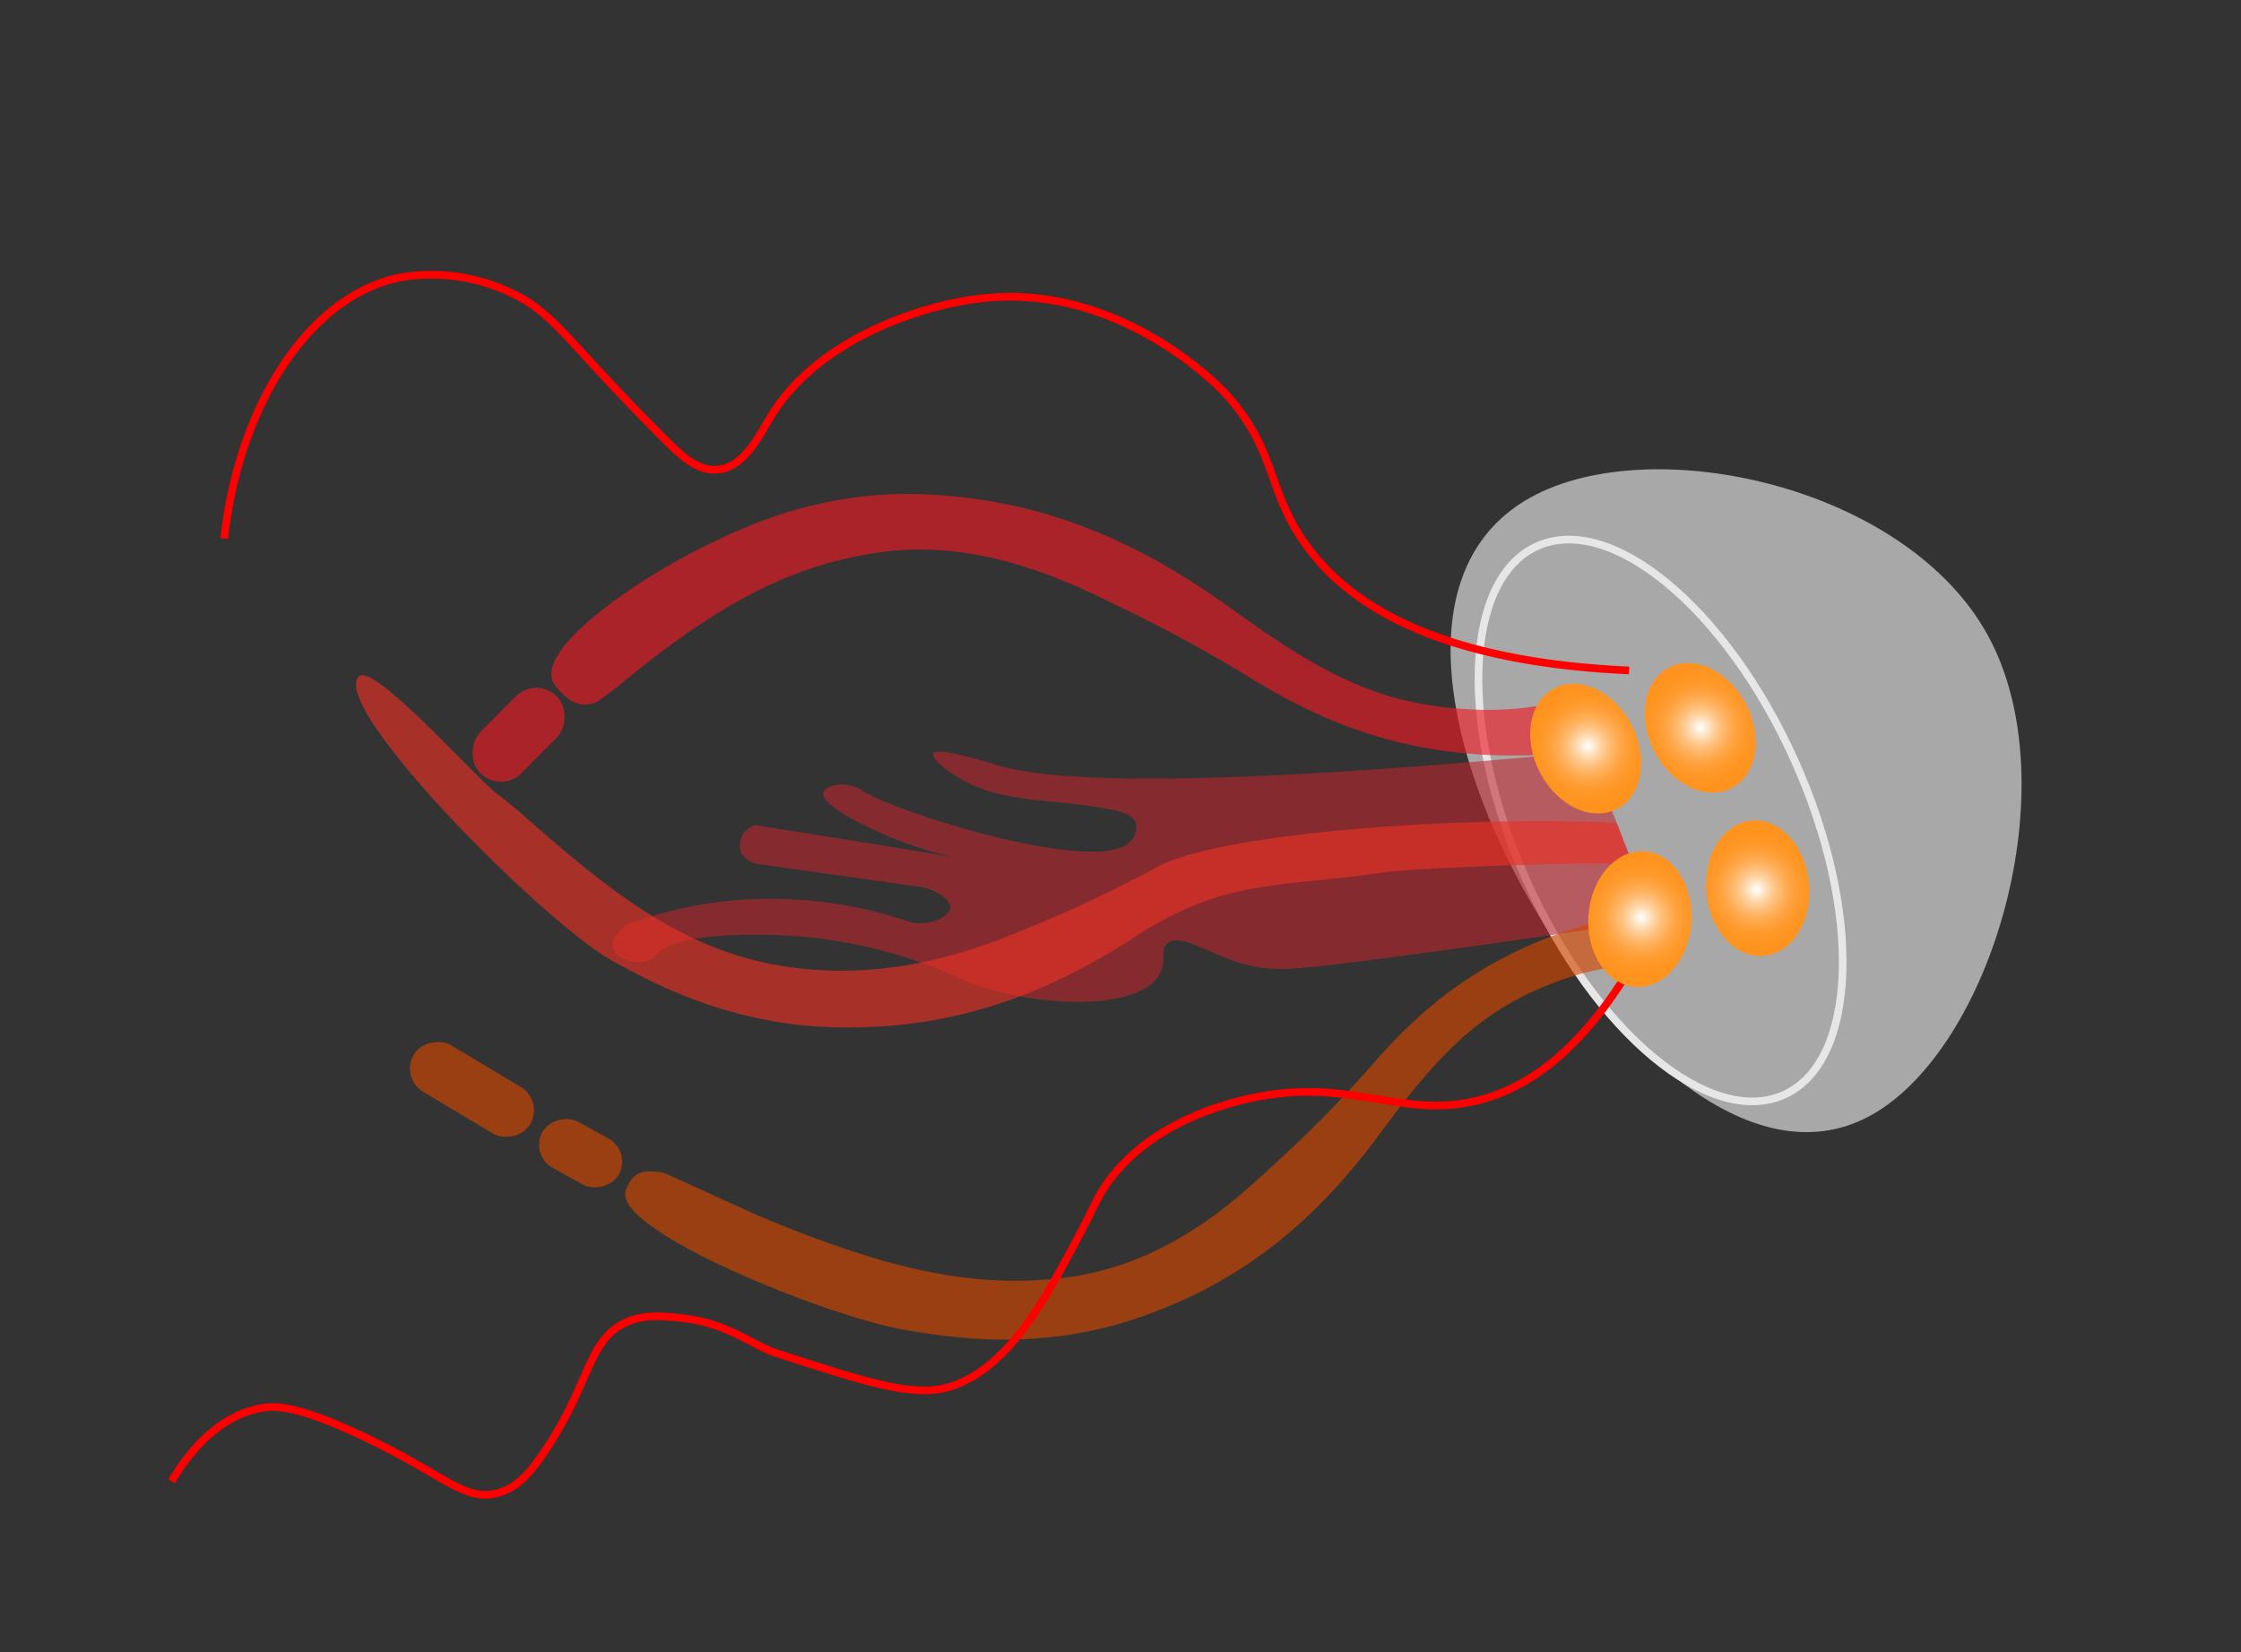 <svg xmlns="http://www.w3.org/2000/svg" xmlns:xlink="http://www.w3.org/1999/xlink" width="293" height="216" viewBox="0 0 293 216"><rect x="0" y="0" width="293" height="216" fill="#333333" stroke="none"/><defs><style>.cls-1{fill:#e6e6e6;opacity:0.65;}.cls-10,.cls-2{fill:none;stroke-miterlimit:10;}.cls-2{stroke:#e6e6e6;}.cls-3{fill:#c1272d;opacity:0.58;}.cls-4{fill:#d44700;}.cls-4,.cls-5,.cls-6{opacity:0.64;}.cls-5{fill:#ed1c24;}.cls-6{fill:#e93124;}.cls-7{fill:url(#Summer);}.cls-8{fill:url(#Summer-2);}.cls-9{fill:url(#Summer-3);}.cls-10{stroke:red;}.cls-11{fill:url(#Summer-4);}</style><radialGradient id="Summer" cx="2220.62" cy="-5323.77" r="7.89" gradientTransform="translate(-1971.96 -5239.51) rotate(135)" gradientUnits="userSpaceOnUse"><stop offset="0" stop-color="#fff"/><stop offset="0.09" stop-color="#ffedd8"/><stop offset="0.21" stop-color="#ffd5a7"/><stop offset="0.33" stop-color="#ffc17d"/><stop offset="0.46" stop-color="#ffb05b"/><stop offset="0.59" stop-color="#ffa340"/><stop offset="0.72" stop-color="#ff9a2d"/><stop offset="0.86" stop-color="#ff9522"/><stop offset="1" stop-color="#ff931e"/></radialGradient><radialGradient id="Summer-2" cx="2238.34" cy="-5337.24" r="7.89" gradientTransform="translate(-3827.45 -4011.2) rotate(112.74)" xlink:href="#Summer"/><radialGradient id="Summer-3" cx="2227.71" cy="-5310.31" r="7.89" gradientTransform="translate(-4187.72 -3623.08) rotate(107.49)" xlink:href="#Summer"/><radialGradient id="Summer-4" cx="2246.84" cy="-5323.77" r="7.89" gradientTransform="translate(3659.2 -4519.25) rotate(-166.29)" xlink:href="#Summer"/></defs><title>brændmand_right</title><g id="Layer_1" data-name="Layer 1"><g id="brændmand"><g id="brændmandhoved"><path class="cls-1" d="M259.89,83.05C249.15,63.5,216,56.31,200.19,65s-11.83,31.55-1.09,51.11,29.67,38.42,45.46,29.75S270.63,102.61,259.89,83.05Z"/><ellipse class="cls-2" cx="217.11" cy="107.29" rx="19.2" ry="39.33" transform="translate(-24.9 98.5) rotate(-24.22)"/></g><path class="cls-3" d="M207.66,98.26c-50.49,4.84-69.93,4-77.31,1.78-1.12-.34-7.9-2.49-8.35-1.49-.27.62,2,2.47,4.3,3.68,5.52,2.86,11.62,2.14,19.14,3.66.85.16,2.62.55,3.06,1.67a2.69,2.69,0,0,1-.59,2.33c-3.78,4.88-30.73-3.68-35-6.41a5.24,5.24,0,0,0-3.26-.9c-.76.08-1.88.44-2,1.09-.29,1.19,2.85,2.91,4.29,3.69a52.7,52.7,0,0,0,16.92,5.52c0-.11-6.88-1.31-30.14-5a3,3,0,0,0-1,.55,2.65,2.65,0,0,0-.79,3.1,3.08,3.08,0,0,0,2.24,1.45L120.57,116c2.2.49,3.71,1.75,3.68,2.68s-2,2.27-4.87,2a56.42,56.42,0,0,0-22.81-3A52.67,52.67,0,0,0,81.74,121l-1.21,1.32a1.94,1.94,0,0,0-.4,1.55c.29,1.34,2.37,2.13,3.87,1.91a3.69,3.69,0,0,0,2-1.1c3.5-3.47,18.13-2.29,18.91-2.22a63.87,63.87,0,0,1,16.5,3.75c3.92,1.4,3.45,1.62,6.32,2.59,9.77,3.29,21.84,3,24-1.64.78-1.67-.12-3.06,1-3.87,1.77-1.28,5.14,1.39,9.78,2.72,3.61,1,6.39.77,12.21.07,7.35-.9,22.19-2.85,41.68-5.86Z"/><path class="cls-4" d="M216.72,118.83c-20.89,3.32-30.68,13-36.63,19.61a162.7,162.7,0,0,1-13.47,13.78c-5.18,4.83-14.17,13.21-27.49,14.85-12.87,1.58-24.61-1.77-39.3-7.83-1-.39-12.41-5.65-13-5.88-2.35-.4-4-.45-5,2.25-1.91,5.17,26.15,16.46,36.31,18.24,5.77,1,17.08,2.87,29.76-1.25,13.29-4.33,23.34-11.92,32.49-24.34,8.26-11.22,14-17.16,25.94-20.85a66.18,66.18,0,0,1,12.73-2Z"/><path class="cls-5" d="M206,98.35c-21,2.22-33.78-4.5-41.84-9.3a190.3,190.3,0,0,0-17.79-9.72c-6.67-3.28-18.25-9-31.45-7.1-12.75,1.81-22.63,8-34.31,17.65-.75.62-1.89,1.39-2.32,1.76-2.08,1-3.68.45-5.61-1.88-3.7-4.45,11-14.29,20-18.62,5.09-2.46,15.1-7.16,28.61-6.49,14.16.7,26.45,5.37,39.65,14.89,11.93,8.61,19.57,12.8,32.19,13.25a41,41,0,0,0,10-.88Z"/><path class="cls-6" d="M211.38,107.59c-21.58-1-51.81,1.45-59.82,5.63a170.22,170.22,0,0,1-17.7,8.34c-6.64,2.77-17.84,6.87-31.24,4.8s-23-9.86-34.85-20.33c-.77-.68-1.92-1.54-2.35-1.93C63.32,103,48.77,86.3,46.87,88.48c-3.64,4.16,24.21,32.17,33.25,37.18,5.14,2.84,15.24,8.29,28.78,8.65,14.19.38,26.45-3.34,39.55-11.85,11.84-7.68,18.82-6.37,32.44-8.39,4.18-.62,30.25-1.58,32.55-.92Z"/><ellipse class="cls-7" cx="222.3" cy="95.18" rx="6.75" ry="8.88" transform="translate(-18.83 113.43) rotate(-27.51)"/><ellipse class="cls-8" cx="229.82" cy="116.12" rx="6.75" ry="8.88" transform="translate(-9.65 21.49) rotate(-5.24)"/><path class="cls-9" d="M201.34,101c-2.27-4.35-1.42-9.28,1.89-11s7.83.41,10.09,4.76,1.42,9.27-1.89,11S203.6,105.36,201.34,101Z"/><path class="cls-10" d="M213,87.66c-26.32-1.2-37.35-9.34-42.52-16.8-4.88-7-3.58-12.11-10.35-19.49-.54-.59-13.36-14.13-31.2-12.42-8.44.81-22,5.43-28.12,15.45-1.47,2.4-3.44,6.64-6.93,7-2.67.27-4.88-1.87-7-4C75,45.57,73.23,42,68.46,39.14A24.21,24.21,0,0,0,52.75,36.2C41.12,38.2,31.38,52,29.31,70.41"/><path class="cls-10" d="M216.57,120.3c-8.28,16.89-17.06,22.17-23.82,23.7-10.49,2.37-17.23-4-32.05.3-8.29,2.43-12.5,6.29-14.65,8.76-2.36,2.72-2.88,4.52-4.8,8.15-4.5,8.53-9.17,17.38-16.7,20-4.78,1.66-10.91-.34-23.16-4.33-2.83-.92-6.3-3.88-12-4.51-2.81-.31-5.18-.57-7.62.57-4.51,2.13-4.58,6.9-8.95,14.27-3.5,5.9-5.42,7.34-7.71,8-4.75,1.31-7.43-3-20.32-8.63-6.54-2.84-9-2.72-10.35-2.52-6.47,1-10.46,7-12,9.61"/><ellipse class="cls-11" cx="214.42" cy="120.18" rx="8.88" ry="6.75" transform="translate(80.36 326.21) rotate(-86.22)"/><rect class="cls-5" x="63.99" y="88.98" width="7.6" height="14.17" rx="3.8" transform="translate(87.27 -19.88) rotate(44.74)"/><rect class="cls-4" x="72.47" y="145.05" width="6.88" height="11.43" rx="3.44" transform="translate(244.59 157.1) rotate(118.87)"/><rect class="cls-4" x="58.17" y="133.6" width="7.09" height="17.72" rx="3.54" transform="translate(215.65 162.59) rotate(120.88)"/></g></g></svg>
